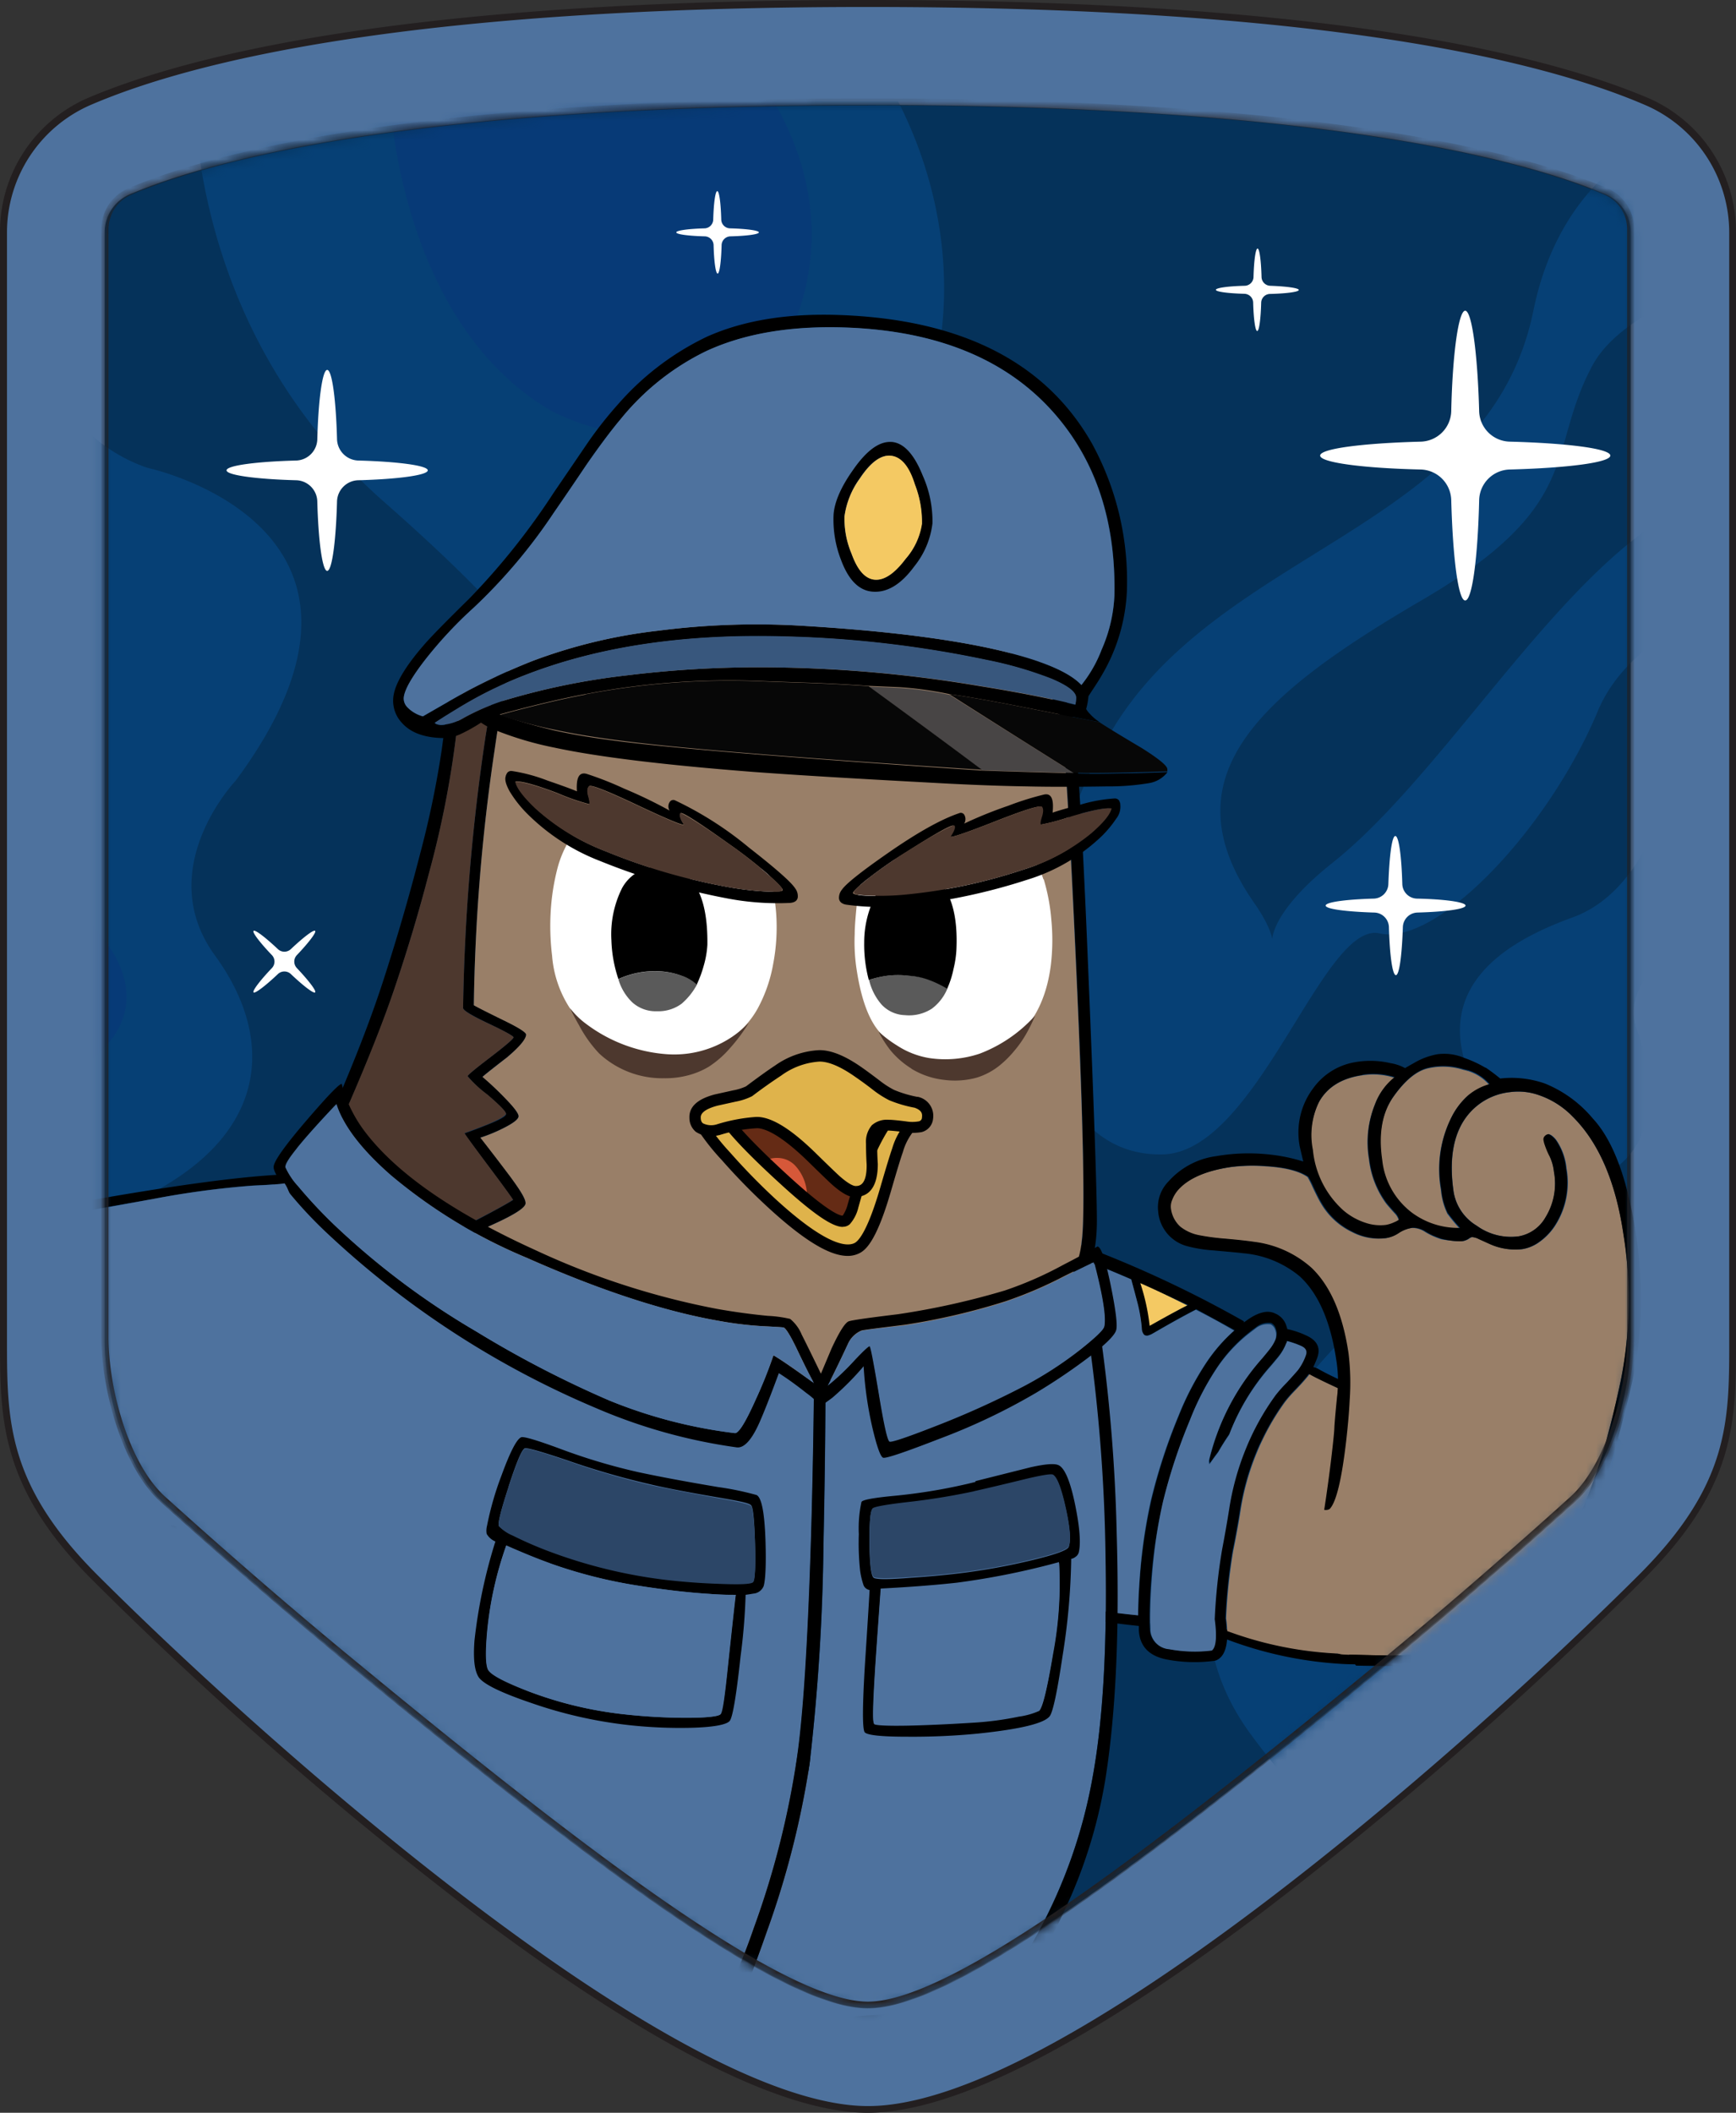 <svg width="180" height="219" viewBox="0 0 180 219" xmlns="http://www.w3.org/2000/svg" xmlns:xlink="http://www.w3.org/1999/xlink">
    <rect x="0" y="0" width="180" height="219" fill="#333333" stroke="none"/>
    <defs>
        <path d="M169.08 24.096v114.749c0 5.49-2.171 13.424-6.021 16.87a581.838 581.838 0 0 1-19.055 16.488c-24.93 20.563-45.179 35.93-54.022 35.93-8.843 0-29.084-15.367-54.015-35.93a589.448 589.448 0 0 1-19.069-16.488c-3.814-3.446-6.043-11.38-6.043-16.87V24.095a4.277 4.277 0 0 1 2.598-3.951c8.149-3.476 28.947-9.27 76.507-9.27s68.366 5.78 76.514 9.27a4.263 4.263 0 0 1 2.606 3.952z" id="a"/>
    </defs>
    <g fill="none" fill-rule="evenodd">
        <path d="M170.614 10.476C159.759 5.86 136.949.361 89.982.361 43.016.361 20.212 5.86 9.35 10.476a14.753 14.753 0 0 0-8.988 13.62v114.742c0 8.46.058 15.259 9.488 24.673 20.632 20.606 60.839 55.128 80.132 55.128 19.293 0 59.5-34.522 80.133-55.128 9.545-9.53 9.487-16.213 9.487-24.673V24.096a14.768 14.768 0 0 0-8.988-13.62z" fill="#4E729E" fill-rule="nonzero"/>
        <path d="M89.982 219c-8.684 0-22.05-6.698-39.802-19.912a397.167 397.167 0 0 1-40.613-35.324C0 154.191 0 147.081 0 138.838V24.096a15.122 15.122 0 0 1 9.205-13.98C20.097 5.512 42.95 0 89.982 0c47.032 0 69.885 5.513 80.806 10.115A15.129 15.129 0 0 1 180 24.067v114.879c0 8.482 0 15.173-9.589 24.76A397.167 397.167 0 0 1 129.8 199.03C112.032 212.302 98.644 219 89.982 219zm0-218.277c-46.909 0-69.66 5.483-80.487 10.115A14.406 14.406 0 0 0 .724 24.096v114.742c0 8.41 0 15.057 9.408 24.45 19.061 19.03 60.282 55.018 79.879 55.018 19.597 0 60.789-35.988 79.88-55.019 9.407-9.392 9.407-15.938 9.407-24.254V24.153a14.407 14.407 0 0 0-8.829-13.315C159.643 6.206 136.891.723 89.982.723z" fill="#231F20" fill-rule="nonzero"/>
        <mask id="b" fill="#fff">
            <use xlink:href="#a"/>
        </mask>
        <use fill="#05325A" fill-rule="nonzero" xlink:href="#a"/>
        <g mask="url(#b)">
            <path d="M72.462 178.633c7.96-14.37 4.277-23.257 4.277-23.257s-8.04-15.476 4.783-27.456c12.824-11.979 16.174-28.582 16.174-28.582s1.665-12.145-4.71-21.488c-6.376-9.342 3.842-39.384 3.842-39.384s4.074-12.65-3.727-27.997h-72.99c.434 8.967 3.452 27.268 19.75 41.588 22.433 19.724 26.775 29.782 18.547 46.5-8.228 16.72 1.303 25.339 1.303 25.339s10.906 16.618-4.545 21.422c-15.45 4.805-29.794 17.247-29.794 17.247s-15.645 11.235-10.58 32.13c1.288 5.31 1.281 9.06.543 11.712h60.282c-3.8-6.893-8.315-18.417-3.155-27.774zM170.976 87.055s-2.36 6.012-7.852 8.013c-5.493 2.001-15.045 6.445-10.602 16.719 4.443 10.274-10.855 24.645-10.855 24.645s-26.776 23.25-11.97 43.35c8.836 12.008 20.545 21.17 28.55 26.61h34.497v-27.397a75.32 75.32 0 0 0-16.536-20.88c-25.908-23.381-9.032-36.849-9.032-36.849s6.673-3.526 2.555-14.5c-2.895-7.71 13.185-13.93 23.013-16.958V68.349a28.686 28.686 0 0 1-4.11 1.547c-13.345 3.923-17.658 17.16-17.658 17.16z" fill="#064075" fill-rule="nonzero"/>
            <path d="M10.855 125.84c17.369-6.503 18.02-17.767 11.449-26.777-6.571-9.01 2.135-18.142 2.135-18.142 19.488-26.314-9.09-32.412-9.09-32.412s-9.407-2.781-9.407-11.321c0-4.335-4.784-8.382-9.408-11.25v109.417c2.337-3.049 6.614-6.604 14.321-9.515zM192.744 59.31s-21.884 1.995-27.066 14.386c-5.181 12.391-16.731 24.4-22.629 23.055-5.898-1.344-12.642 22.702-22.506 22.911-13.938.29-16.818-22.802-5.876-42.86 10.942-20.056 39.628-21.552 44.325-44.6 5.145-25.23 33.752-21.74 33.752-21.74v15.173s-22.796 3.265-27.63 12.253-.688 14.4-17.694 24.327c-17.006 9.928-26.443 18.374-17.368 31.393 4.718 6.763-2.403 4.184 8.09-4.154 10.494-8.338 21.081-26.01 32.125-34.196a34.05 34.05 0 0 1 22.477-6.85v10.903z" fill="#064075" fill-rule="nonzero"/>
            <path d="M8.547 110.544c10.29-7.182 0-15.541 0-15.541S1.107 88.6 4.393 74.23c1.708-7.464-3.003-11.373-7.902-13.46v56.023c2.786-1.192 6.773-2.536 12.056-6.25zM57.127 42.563a22.978 22.978 0 0 0 10.964 2.565c6.672 0 11.752-7.016 11.752-7.016s9.459-11.935.362-27.643H40.403c.5 5.954 3.134 24.14 16.724 32.094zM62.895 173.099c4.038-24.385-13.308-15.671-13.308-15.671-21.892 12.89-22.232 24.03-19.366 36.4 1.447 6.365 1.23 10.274.644 12.579H65.29c-2.07-4.87-5.283-15.888-2.395-33.308zM162.957 166.517s-15.436-10.274-17.006 5.78c-1.172 11.936 13.099 27.152 20.451 34.139h20.147c.362-26.155-23.592-39.92-23.592-39.92z" fill="#073A77" fill-rule="nonzero"/>
            <path d="M15.299 146.157a315.301 315.301 0 0 1 8.684 8.54 37.97 37.97 0 0 1 6.672 9.313c2.258 4.465 1.549 8.441-2.127 11.928a38.36 38.36 0 0 1-11.58 7.55 16.952 16.952 0 0 1-11.028.868 20.266 20.266 0 0 1-10.674-6.98 126.525 126.525 0 0 1-8.156-11.257 70.838 70.838 0 0 1-6.585-13.41c-1.901-5.115-1.901-9.11 0-11.986 1.9-2.875 5.335-5.546 10.305-8.012l6.39-3.129c1.96-.722 3.437-.686 4.443.224a10.329 10.329 0 0 1 2.272 2.695c.517.906 1.742 2.657 3.677 5.253a66.662 66.662 0 0 0 7.707 8.403z" fill="#997F68" fill-rule="nonzero"/>
            <path d="M10.182 185.497a18.048 18.048 0 0 1-4.392-.534 20.931 20.931 0 0 1-10.986-7.226 127.472 127.472 0 0 1-8.184-11.3 71.192 71.192 0 0 1-6.644-13.525c-1.96-5.274-1.932-9.48.08-12.507 2.012-3.027 5.521-5.707 10.537-8.186l6.39-3.128h.043c2.171-.845 3.857-.723 5.066.325a10.95 10.95 0 0 1 2.359 2.803c.5.875 1.722 2.623 3.618 5.188a66.076 66.076 0 0 0 7.635 8.352 312.464 312.464 0 0 1 8.684 8.555 38.576 38.576 0 0 1 6.803 9.457c2.373 4.697 1.62 8.938-2.25 12.608a39.085 39.085 0 0 1-11.76 7.666 17.799 17.799 0 0 1-6.999 1.452zM-8.9 133.245c-4.827 2.392-8.214 5.015-10.08 7.81-1.868 2.797-1.795 6.568.036 11.467a70.412 70.412 0 0 0 6.513 13.308 126.338 126.338 0 0 0 8.134 11.185 19.744 19.744 0 0 0 10.37 6.799c3.546.907 7.293.612 10.652-.838a38.057 38.057 0 0 0 11.413-7.406c3.502-3.316 4.16-7.001 2.012-11.25a37.456 37.456 0 0 0-6.6-9.175c-2.808-2.89-5.71-5.78-8.634-8.526a67.413 67.413 0 0 1-7.758-8.504c-1.968-2.644-3.176-4.378-3.712-5.318a9.715 9.715 0 0 0-2.171-2.543c-.84-.759-2.091-.795-3.828-.123l-6.347 3.114z" fill="#000" fill-rule="nonzero"/>
            <g fill-rule="nonzero">
                <path d="m128.974 137.075.492-.347c1.114-.747 2.036-.937 2.764-.571.564.239.99.72 1.158 1.308.036.099.065.2.087.303a8.694 8.694 0 0 1 1.889.629c1.254.534 1.638 1.373 1.15 2.514-.115.296-.231.556-.347.795.223.046.437.131.63.253.622.354 1.599.838 2.952 1.445 1.353.607 2.287 1.084 2.931 1.445a23.49 23.49 0 0 1 3.322 2.377c.694.602 1.698 1.52 3.01 2.753.973.877 1.86 1.845 2.649 2.89a11.109 11.109 0 0 1 1.715 4.48c.241 1.623.307 3.268.195 4.905a12.596 12.596 0 0 1-.477 3.251 8.669 8.669 0 0 1-2.316 3.613 11.074 11.074 0 0 1-3.69 2.348c-1.37.514-2.805.838-4.263.961-1.464.12-2.936.12-4.4 0a40.132 40.132 0 0 1-11.195-2.485c-.095 1.184-.478 1.9-1.144 2.167a.826.826 0 0 1-.18.043c-1.64.22-3.304.174-4.929-.137-1.838-.354-2.808-1.373-2.895-3.034v-.441a108.572 108.572 0 0 1-2.981-.354 42.233 42.233 0 0 1-8.033-1.857 26.182 26.182 0 0 1-7.36-3.96 18.069 18.069 0 0 1-5.275-6.408 23.466 23.466 0 0 1-2.099-8.338 76.283 76.283 0 0 1-.145-8.576 19.918 19.918 0 0 1 2.555-8.67c1.63-3.092 4.766-4.4 9.408-3.923a.138.138 0 0 1 .108 0 118.358 118.358 0 0 1 24.714 10.505m4.508 1.922c-.013.064-.03.126-.05.188a5.337 5.337 0 0 1-.724 1.322c-.094.13-.391.484-.869 1.055a22.947 22.947 0 0 0-4.342 7.145c-.39.564-.774 1.17-1.15 1.828-.37.484-.659.889-.876 1.207a.563.563 0 0 1-.05-.42 24.552 24.552 0 0 1 5.514-10.548c.456-.542.723-.874.818-1.004.232-.298.422-.626.564-.975.042-.151.064-.306.065-.463a.21.21 0 0 1 0-.094 1.66 1.66 0 0 0-.094-.397.94.94 0 0 0-.485-.593 2.029 2.029 0 0 0-1.62.477 8.664 8.664 0 0 0-.725.55 15.745 15.745 0 0 0-3.292 3.612 28.161 28.161 0 0 0-2.75 5.34 56.927 56.927 0 0 0-2.786 8.453 52.08 52.08 0 0 0-1.223 7.579c-.16 1.965-.232 3.569-.21 4.833a.916.916 0 0 1 0 .145c0 .31 0 .6.036.86a2.104 2.104 0 0 0 1.947 1.943c1.455.274 2.944.32 4.414.137.442-.346.543-1.445.304-3.222a.375.375 0 0 1 0-.123c.108-2.402.364-4.796.767-7.167a79.91 79.91 0 0 0 .724-4.126 27.58 27.58 0 0 1 1.7-6.192 25.998 25.998 0 0 1 3.127-5.65c.355-.45.736-.88 1.143-1.286.492-.534.883-.968 1.165-1.3.355-.47.633-.99.825-1.546.16-.441 0-.723-.506-.968a9.375 9.375 0 0 0-1.448-.499m2.28 3.454a2.5 2.5 0 0 1-.253.332c-.29.356-.695.804-1.216 1.344-.368.374-.714.77-1.035 1.185a25.139 25.139 0 0 0-2.982 5.404 26.331 26.331 0 0 0-1.635 5.925 92.393 92.393 0 0 1-.76 4.169 56.131 56.131 0 0 0-.724 6.936c.06.382.093.769.102 1.156a37.88 37.88 0 0 0 12.845 2.55c2.505.1 5.003-.338 7.323-1.286a9.632 9.632 0 0 0 3.033-2.167c.87-.895 1.491-2 1.802-3.208.207-1.044.296-2.108.267-3.172 0-1.156-.036-2.06-.08-2.71-.064-.9-.219-1.79-.462-2.658a12.415 12.415 0 0 0-2.49-4.336 40.696 40.696 0 0 0-3.618-3.612c-.847-.759-1.498-1.315-1.954-1.655a23.234 23.234 0 0 0-3.937-2.167c-2.176-.997-3.539-1.652-4.089-1.965l-.101-.05m-16.196-4.242a1.68 1.68 0 0 1-.441.202.529.529 0 0 1-.449-.05 1.003 1.003 0 0 1-.253-.687 15.735 15.735 0 0 0-.413-2.565c-.144-.563-.369-1.394-.665-2.5a114.177 114.177 0 0 0-13.352-4.87c-4.024-.404-6.757.7-8.2 3.31a18.842 18.842 0 0 0-2.388 8.12 77.358 77.358 0 0 0 .145 8.44c.174 2.747.846 5.44 1.983 7.947a17.007 17.007 0 0 0 4.928 5.983 25.023 25.023 0 0 0 7.027 3.764 41.305 41.305 0 0 0 7.794 1.806c.782.101 1.715.21 2.793.318 0-1.185.073-2.63.203-4.335a55.124 55.124 0 0 1 1.18-7.673 58.341 58.341 0 0 1 2.83-8.67 29.96 29.96 0 0 1 2.894-5.549 17.211 17.211 0 0 1 2.895-3.323c-1.31-.723-2.642-1.445-3.973-2.168-1.448.723-2.895 1.553-4.422 2.45m-1.332-5.203c.477 1.436.802 2.918.97 4.422a83.44 83.44 0 0 1 2.895-1.582c.383-.21.724-.383 1.027-.535-1.693-.751-3.314-1.524-4.957-2.254l.065-.05z" fill="#000"/>
                <path d="M119.204 137.429a21.645 21.645 0 0 0-.97-4.422c1.643.722 3.264 1.503 4.863 2.305-.296.151-.644.325-1.027.534-.647.342-1.602.87-2.866 1.583z" fill="#F4C963"/>
                <path d="M119.124 138.411a1.68 1.68 0 0 0 .442-.202c1.541-.896 3.01-1.712 4.422-2.45a73.548 73.548 0 0 1 3.972 2.168 17.211 17.211 0 0 0-2.894 3.324 29.96 29.96 0 0 0-2.895 5.549 58.341 58.341 0 0 0-2.83 8.67 55.124 55.124 0 0 0-1.136 7.637c-.13 1.712-.202 3.157-.202 4.335a99.29 99.29 0 0 1-2.794-.318 41.305 41.305 0 0 1-7.794-1.806 25.023 25.023 0 0 1-7.027-3.765 17.007 17.007 0 0 1-4.928-5.982 22.737 22.737 0 0 1-1.983-7.948 77.358 77.358 0 0 1-.144-8.439c.175-2.857.999-5.636 2.41-8.128 1.447-2.61 4.18-3.714 8.199-3.309a114.177 114.177 0 0 1 13.352 4.87c.296 1.105.52 1.936.665 2.5.216.844.361 1.704.435 2.572-.005.252.085.497.253.686.134.083.299.102.448.05m14.308.774c.02-.062.038-.124.05-.188.495.126.98.293 1.448.498.492.21.665.528.506.969a5.596 5.596 0 0 1-.825 1.546c-.282.332-.673.766-1.165 1.3-.407.406-.789.835-1.143 1.286a25.998 25.998 0 0 0-3.127 5.65 27.58 27.58 0 0 0-1.7 6.192 131.691 131.691 0 0 1-.724 4.126 58.303 58.303 0 0 0-.767 7.167.375.375 0 0 0 0 .123c.239 1.799.137 2.89-.304 3.222-1.47.184-2.959.137-4.414-.137a2.104 2.104 0 0 1-1.947-1.943c0-.26 0-.55-.036-.86a.916.916 0 0 0 0-.145c0-1.264.05-2.89.21-4.833a52.08 52.08 0 0 1 1.107-7.464 56.927 56.927 0 0 1 2.786-8.453 28.161 28.161 0 0 1 2.75-5.34 15.745 15.745 0 0 1 3.293-3.612c.253-.195.499-.383.723-.55a2.029 2.029 0 0 1 1.621-.476.94.94 0 0 1 .485.592c.048.128.08.262.094.398a.21.21 0 0 0 0 .094c0 .156-.022.312-.065.462-.142.35-.332.678-.564.975-.094.13-.362.463-.818 1.005a24.552 24.552 0 0 0-5.515 10.548.563.563 0 0 0 .051.42c.217-.318.507-.723.876-1.207.376-.658.76-1.265 1.15-1.828a22.947 22.947 0 0 1 4.342-7.146c.478-.57.775-.925.869-1.055.303-.404.546-.85.724-1.322l.029-.014z" fill="#4E729E"/>
                <path d="M135.508 142.782a2.5 2.5 0 0 0 .254-.332l.101.05c.55.314 1.913.969 4.089 1.966 1.38.594 2.698 1.32 3.937 2.167.455.34 1.107.896 1.953 1.655a40.696 40.696 0 0 1 3.619 3.612 12.415 12.415 0 0 1 2.49 4.336c.243.868.398 1.759.462 2.658.044.65.073 1.554.08 2.71a14.305 14.305 0 0 1-.268 3.172 7.157 7.157 0 0 1-1.802 3.208 9.632 9.632 0 0 1-3.032 2.167 17.524 17.524 0 0 1-7.323 1.286 37.844 37.844 0 0 1-12.824-2.37c-.01-.435-.047-.87-.109-1.3.098-2.325.34-4.641.724-6.936.333-1.648.586-3.037.76-4.17.312-2.03.86-4.02 1.636-5.924a25.139 25.139 0 0 1 2.981-5.404c.322-.415.667-.81 1.035-1.185.535-.554.948-1.01 1.237-1.366z" fill="#997F68"/>
            </g>
            <g fill-rule="nonzero">
                <path d="M59.588 61.818a46.005 46.005 0 0 1 12.678-2.377 70.432 70.432 0 0 1 15.654.628 43.855 43.855 0 0 1 14.35 4.473c4.405 2.408 7.319 5.472 8.742 9.19.545 1.416 1.146 10.178 1.802 26.285.603 14.45.91 23.282.919 26.494 0 3.245-.724 5.817-2.214 7.739-1.491 1.921-4.712 4.132-9.676 6.625-4.964 2.493-13.026 3.764-24.214 3.8a53.628 53.628 0 0 1-18.816-3.453 78.92 78.92 0 0 1-18.178-9.855 27.908 27.908 0 0 1-6.332-5.94c-1.308-1.748-1.966-3.214-1.976-4.4 0-.577.786-2.675 2.36-6.292 2.078-4.769 3.745-9.078 5-12.926a219.976 219.976 0 0 0 3.886-13.352c.95-3.568 1.7-7.186 2.243-10.838.623-4.7 1.001-7.31 1.136-7.825a5.73 5.73 0 0 1 2.526-3.525c1.838-1.166 5.198-2.64 10.08-4.422m-6.802 7.261c-.516 2.52-1.015 5.455-1.498 8.807a196.646 196.646 0 0 0-2.127 26.27c.29.174 1.423.748 3.4 1.72 1.354.672 2.027 1.113 2.02 1.33 0 .47-.68 1.257-1.976 2.355-1.447 1.108-2.296 1.783-2.547 2.023a32.45 32.45 0 0 1 2.366 2.233c.941.968 1.397 1.597 1.375 1.871-.021.275-.499.658-1.404 1.127-.82.427-1.674.784-2.554 1.07 1.447 1.835 2.477 3.179 3.09 4.031 1.1 1.493 1.63 2.428 1.592 2.804-.05.433-1.136 1.141-3.264 2.11-2.127.967-3.184 1.553-3.191 1.733l1.824 3.663c1.22 2.486 1.867 3.83 1.939 4.032v.087c2.948 2.018 7.034 3.73 12.259 5.137a61.927 61.927 0 0 0 19.141 1.763c7.165-.347 12.874-1.525 17.13-3.533 4.255-2.009 7.203-3.695 8.843-5.058a9.135 9.135 0 0 0 2.996-5.946c.367-2.577.18-11.97-.557-28.178-.724-16.059-1.272-24.748-1.643-26.068-.873-3.117-3.327-5.87-7.36-8.259a42.134 42.134 0 0 0-14.242-4.963 61.371 61.371 0 0 0-17.549-.578 49.712 49.712 0 0 0-17.151 4.891c-.152.101-.456 1.265-.912 3.504m-2.424 7.312c.386-2.408.82-4.802 1.303-7.182.332-1.618.484-2.427.463-2.434a3.557 3.557 0 0 0-2.171.794 4.033 4.033 0 0 0-1.44 1.785 23.087 23.087 0 0 0-1.043 5.65 100.696 100.696 0 0 1-2.988 15.628 178.284 178.284 0 0 1-3.481 11.64c-1.12 3.371-2.755 7.516-4.907 12.434-1.65 3.8-2.458 5.92-2.424 6.358.101 1.363 1.066 3.068 2.895 5.115 2.894 3.18 7.328 6.267 13.3 9.263-.23-.51-.78-1.876-1.65-4.097-.875-2.268-1.316-3.453-1.316-3.569.86-.433 1.758-.903 2.714-1.394 1.91-1.005 3.104-1.677 3.618-2.002-.241-.385-1.17-1.657-2.786-3.815-1.5-2.003-2.248-3.034-2.244-3.092a35.071 35.071 0 0 0 2.128-.795c1.447-.556 2.171-.953 2.171-1.199 0-.246-.622-.889-1.954-2.023a12.2 12.2 0 0 1-2.033-1.907c0-.116.793-.778 2.38-1.987 1.588-1.21 2.381-1.89 2.381-2.045 0-.13-.868-.607-2.612-1.445-1.744-.838-2.613-1.351-2.62-1.604.145-9.393.919-18.765 2.316-28.055v-.022z" fill="#000"/>
                <path d="M51.635 69.238c-.483 2.36-.917 4.754-1.303 7.182a210.576 210.576 0 0 0-2.316 28.062c0 .253.883.788 2.62 1.604 1.737.817 2.612 1.308 2.612 1.445s-.803.838-2.38 2.045c-1.578 1.206-2.381 1.864-2.381 1.98a12.2 12.2 0 0 0 2.026 1.878c1.331 1.134 1.983 1.814 1.954 2.023-.03.21-.775.643-2.171 1.2-.724.281-1.448.549-2.128.794 0 .058.748 1.089 2.244 3.093 1.62 2.157 2.55 3.43 2.786 3.814-.478.326-1.672.997-3.619 2.002-.955.491-1.852.96-2.714 1.394 0 .116.442 1.3 1.318 3.57.875 2.268 1.447 3.612 1.65 4.096-5.992-2.991-10.426-6.079-13.302-9.263-1.833-2.042-2.798-3.747-2.894-5.115-.034-.443.774-2.562 2.424-6.358 2.147-4.937 3.782-9.082 4.907-12.434a167.65 167.65 0 0 0 3.48-11.64 100.696 100.696 0 0 0 2.99-15.628c.115-1.91.467-3.798 1.049-5.621.308-.701.81-1.3 1.447-1.727a3.557 3.557 0 0 1 2.17-.795s-.137.78-.47 2.4z" fill="#4D382E"/>
                <path d="M51.258 77.915c.483-3.347.982-6.283 1.498-8.807.456-2.24.724-3.403.912-3.504a49.712 49.712 0 0 1 17.151-4.913 61.371 61.371 0 0 1 17.528.563 42.134 42.134 0 0 1 14.241 4.964c4.034 2.408 6.487 5.161 7.36 8.258.367 1.315.914 10.005 1.643 26.068.738 16.185.924 25.577.557 28.178a9.135 9.135 0 0 1-2.996 5.947c-1.635 1.387-4.583 3.073-8.843 5.057-4.26 1.985-9.97 3.162-17.13 3.533a61.927 61.927 0 0 1-19.14-1.763c-5.23-1.41-9.317-3.123-12.26-5.137v-.086c-.072-.203-.719-1.547-1.94-4.032l-1.801-3.634c0-.178 1.064-.756 3.191-1.734 2.128-.968 3.213-1.676 3.264-2.11.05-.433-.492-1.308-1.592-2.803a314.643 314.643 0 0 0-3.09-4.032c.88-.285 1.734-.643 2.554-1.07.905-.469 1.375-.845 1.404-1.126.03-.282-.434-.903-1.375-1.872a32.45 32.45 0 0 0-2.366-2.232c.27-.246 1.12-.92 2.547-2.023 1.296-1.098 1.954-1.886 1.976-2.356 0-.216-.666-.657-2.02-1.329-1.972-.963-3.106-1.537-3.4-1.72.12-8.799.83-17.58 2.127-26.285z" fill="#997F68"/>
            </g>
            <g fill-rule="nonzero">
                <path d="M111.338 80.12c-3.527-.088-6.706-.181-9.538-.283-3.185-2.408-7.104-5.298-11.76-8.67l3.191.138a36.5 36.5 0 0 1 5.225.722c2.62 1.647 6.914 4.345 12.882 8.092z" fill="#484545"/>
                <path d="M121.05 79.96h-.044c-1.918.065-3.466.109-4.632.123-2.146.058-3.835.058-5.065 0a2396.498 2396.498 0 0 1-12.882-8.128c1.568.217 3.71.585 6.427 1.105l9.14 1.8c.723.48 2.17 1.365 4.342 2.65 1.814 1.138 2.713 1.877 2.699 2.219a.49.49 0 0 1 0 .195m-60.347-7.948a79.244 79.244 0 0 1 17.925-1.365c1.158.048 2.8.106 4.928.173 2.063.073 4.227.18 6.513.34 4.66 3.396 8.58 6.286 11.76 8.67-18.164-1.175-30.295-2.139-36.393-2.89-3.156-.376-5.81-.8-7.96-1.272-1.641-.327-3.55-.828-5.725-1.502 3.48-.954 6.462-1.662 8.966-2.132l-.014-.022z" fill="#070707"/>
                <path d="M60.832 46.053a40.369 40.369 0 0 1 3.308-4.212 28.515 28.515 0 0 1 9.154-6.937c3.763-1.685 8.322-2.437 13.678-2.254 12.698.439 21.447 4.877 26.247 13.316a29.685 29.685 0 0 1 3.619 15.411 18.762 18.762 0 0 1-2.106 7.731 23.553 23.553 0 0 1-1.296 2.168c-.383.585-.579.888-.579.903a7.128 7.128 0 0 1-.238 1.315c.11.187.243.36.398.513.298.33.642.617 1.02.852l-9.14-1.799c-2.711-.52-4.853-.888-6.426-1.105a36.5 36.5 0 0 0-5.225-.723l-3.192-.137a181.913 181.913 0 0 0-6.513-.34c-2.091-.072-3.77-.122-4.928-.173a79.244 79.244 0 0 0-17.925 1.366c-2.504.47-5.486 1.177-8.967 2.13 2.186.709 4.101 1.253 5.746 1.634 2.142.481 4.796.905 7.96 1.271 6.104.723 18.235 1.686 36.394 2.89 2.832.102 6.012.196 9.538.282 1.211.058 2.9.058 5.066 0 1.165 0 2.714-.058 4.632-.123a3.026 3.026 0 0 1-1.962 1.15 25.318 25.318 0 0 1-4.342.332c-3.133.05-5.898.057-8.286 0-2.894-.044-6.33-.179-10.305-.405-7.869-.42-13.9-.785-18.092-1.098-9.277-.723-16.123-1.558-20.538-2.507a34.779 34.779 0 0 1-6.136-1.807 7.082 7.082 0 0 1-1.52-.794c-.709.466-1.451.88-2.222 1.235a4.53 4.53 0 0 1-1.917.361c-1.853-.067-3.214-.597-4.082-1.59a3.342 3.342 0 0 1-.89-2.42c.048-1.363 1.117-3.246 3.206-5.65.723-.838 2.275-2.422 4.653-4.754a72.393 72.393 0 0 0 8.8-11.032c.8-1.17 1.937-2.838 3.408-5m3.409-2.486c-1.013 1.224-2.166 2.77-3.46 4.639a417.374 417.374 0 0 1-3.379 4.97 56.031 56.031 0 0 1-8.264 9.798 43.538 43.538 0 0 0-4.878 5.195c-1.568 1.994-2.369 3.405-2.402 4.234.003.32.12.627.333.867a3.504 3.504 0 0 0 1.657.99c2.61-1.503 4.21-2.414 4.798-2.732a66.18 66.18 0 0 1 6.65-3.049 54.42 54.42 0 0 1 12.954-3.106 79.18 79.18 0 0 1 15.147-.499c8.597.52 15.436 1.39 20.516 2.608 4.226 1.017 6.966 2.19 8.22 3.52a13.563 13.563 0 0 0 2.1-3.671 15.6 15.6 0 0 0 1.324-5.629c.159-7.706-1.937-14.014-6.289-18.922-4.916-5.559-12.122-8.5-21.616-8.822-5.717-.193-10.542.631-14.474 2.471a26.045 26.045 0 0 0-8.923 7.153m.876 26.408c4.53-.554 9.091-.829 13.656-.824 7.588.02 15.162.666 22.644 1.929 4.045.65 7.403 1.308 10.051 1.965.057-.237.086-.479.087-.722 0-.6-.86-1.257-2.554-1.966a40.032 40.032 0 0 0-6.745-1.95 114.517 114.517 0 0 0-21.052-2.435c-10.184-.275-19.035 1.03-26.551 3.916-2.3.873-4.52 1.941-6.636 3.193a73.633 73.633 0 0 0-2.975 1.85l.138.108c.185.08.385.119.586.116a5.071 5.071 0 0 0 2.265-.723 23.9 23.9 0 0 1 4.06-1.784A72.354 72.354 0 0 1 65.13 69.99z" fill="#000"/>
                <path d="M78.808 69.166c-4.571-.006-9.139.27-13.677.824a72.354 72.354 0 0 0-13.026 2.673 23.901 23.901 0 0 0-4.038 1.756 5.071 5.071 0 0 1-2.265.722 1.45 1.45 0 0 1-.586-.116l-.138-.108a73.633 73.633 0 0 1 2.974-1.85 42.995 42.995 0 0 1 6.636-3.193c7.522-2.89 16.372-4.195 26.552-3.916 7.078.16 14.125.974 21.052 2.435a40.032 40.032 0 0 1 6.744 1.95c1.694.723 2.54 1.366 2.555 1.966-.001.243-.03.486-.087.722-2.649-.657-6.006-1.315-10.052-1.965a138.352 138.352 0 0 0-22.644-1.9z" fill="#38577D"/>
                <path d="M60.789 48.206c1.298-1.874 2.45-3.42 3.46-4.639a26.045 26.045 0 0 1 8.922-7.152c3.947-1.84 8.771-2.664 14.474-2.471 9.494.332 16.7 3.28 21.616 8.843 4.342 4.928 6.438 11.235 6.288 18.923a15.6 15.6 0 0 1-1.324 5.628 13.563 13.563 0 0 1-2.099 3.67c-1.25-1.33-3.99-2.502-8.22-3.518-5.08-1.219-11.92-2.088-20.517-2.609a79.18 79.18 0 0 0-15.146.499 54.42 54.42 0 0 0-12.954 3.107 66.18 66.18 0 0 0-6.643 3.041c-.589.309-2.188 1.217-4.798 2.724a3.504 3.504 0 0 1-1.657-.99 1.328 1.328 0 0 1-.333-.867c.029-.828.83-2.24 2.402-4.233a43.538 43.538 0 0 1 4.878-5.195 56.031 56.031 0 0 0 8.264-9.79 462.451 462.451 0 0 0 3.387-4.971z" fill="#4E729E"/>
            </g>
            <g fill-rule="nonzero">
                <path d="M92.435 45.807c1.267.094 2.345 1.265 3.242 3.497a11.587 11.587 0 0 1 1.006 4.942 8.728 8.728 0 0 1-1.881 4.458c-1.375 1.878-2.823 2.753-4.342 2.623-1.4-.116-2.483-1.207-3.25-3.273a11.479 11.479 0 0 1-.781-4.682c.08-1.272.723-2.832 2.026-4.668 1.404-2.023 2.736-2.986 3.995-2.89m3.133 8.504a10.692 10.692 0 0 0-.723-4.075c-.642-1.864-1.455-2.86-2.44-2.99-1.056-.145-2.15.637-3.285 2.347a8.662 8.662 0 0 0-1.57 3.916 9.25 9.25 0 0 0 .724 3.859c.65 1.7 1.45 2.6 2.395 2.702.946.1 2.017-.622 3.213-2.168a7.133 7.133 0 0 0 1.672-3.598l.014.007z" fill="#000"/>
                <path d="M94.874 50.236c.504 1.299.75 2.683.724 4.075a7.133 7.133 0 0 1-1.686 3.613c-1.144 1.527-2.215 2.249-3.214 2.167-.998-.082-1.801-.987-2.41-2.716a9.25 9.25 0 0 1-.723-3.859c.2-1.42.75-2.767 1.6-3.923 1.138-1.715 2.233-2.497 3.285-2.348 1.052.15 1.86 1.146 2.424 2.991z" fill="#F4C963"/>
            </g>
            <path d="M74.539 115.06a14.49 14.49 0 0 1 2.554-.795c2.49-.538 5.03-.817 7.577-.83 1.331-.02 2.66.102 3.966.36 1.433.238 2.817.709 4.096 1.395-.339.719-.608 1.469-.803 2.24-.724 2.283-1.144 3.663-1.303 4.14-1.28 3.865-2.526 4.876-3.372 5.057-.847.18-3.04-.81-6.839-4.899a289.667 289.667 0 0 1-5.876-6.668z" fill="#652B15" fill-rule="nonzero"/>
            <path d="M78.693 121.071c.13-.425.468-.755.897-.874.37-.136.765-.192 1.158-.166a2.542 2.542 0 0 1 1.751.845 4.649 4.649 0 0 1 1.18 3.034c-.16-.057-.984-.52-2.497-1.38a84.313 84.313 0 0 1-2.49-1.459z" fill="#D65839" fill-rule="nonzero"/>
            <path d="M73.091 117.148a.724.724 0 0 1-.499-.239.722.722 0 0 1-.18-.657 1.79 1.79 0 0 1 .086-.239c.08-.147.185-.28.311-.39l.239-.166c.081-.058.168-.106.26-.144l.21-.08.203-.123a1.39 1.39 0 0 1 .34-.13 1.45 1.45 0 0 1 .37-.08.543.543 0 0 1 .354.073.462.462 0 0 1 .224.44v.189c.878 1.382 2.948 3.571 6.21 6.567 3.738 3.435 5.926 4.865 6.563 4.292a3.66 3.66 0 0 0 .724-1.445c.296-1.033.535-1.871.723-2.514a22.017 22.017 0 0 1 2.36-5.578.815.815 0 0 1-.073-.304.722.722 0 0 1 .123-.462.803.803 0 0 1 .377-.296c.15-.051.312-.051.463 0a.725.725 0 0 0 .231 0 .406.406 0 0 0 .16-.08.645.645 0 0 1 .303-.043c.222.004.442.028.659.072.185.027.36.097.514.202a.658.658 0 0 1 .333.427.52.52 0 0 1-.16.513.724.724 0 0 1-.354.115 9.17 9.17 0 0 0-1.05 2.168c-.217.621-.622 1.929-1.2 3.923-1.033 3.598-2.013 5.662-2.939 6.192-1.606.925-4.615-.65-9.024-4.725a64.438 64.438 0 0 1-4.632-4.762 30.558 30.558 0 0 1-2.229-2.716z" fill="#DFB34B" fill-rule="nonzero"/>
            <path d="M87.89 130.182c-1.91 0-4.63-1.676-8.38-5.144a64.279 64.279 0 0 1-4.682-4.805 23.126 23.126 0 0 1-2.583-3.295.592.592 0 0 1 .231-.795.58.58 0 0 1 .79.232 23.523 23.523 0 0 0 2.438 3.092 66.293 66.293 0 0 0 4.595 4.718c5.486 5.058 7.577 5.058 8.337 4.646.441-.253 1.368-1.344 2.67-5.853.58-1.986.985-3.323 1.209-3.952a7.114 7.114 0 0 1 1.606-2.84.587.587 0 0 1 .825.059.577.577 0 0 1-.057.816 6.052 6.052 0 0 0-1.274 2.363c-.217.6-.615 1.914-1.187 3.88-1.447 5.057-2.533 6.148-3.206 6.538a2.645 2.645 0 0 1-1.331.34zm-.499-3.006c-.998 0-2.808-1.09-6.607-4.58-3.618-3.31-5.731-5.614-6.513-7.023a.592.592 0 0 1 .673-.85.572.572 0 0 1 .347.279c.724 1.286 2.837 3.555 6.296 6.734 4.43 4.075 5.565 4.284 5.79 4.27.241-.36.418-.758.52-1.178.29-1.019.536-1.857.725-2.5a21.182 21.182 0 0 1 2.894-6.437.581.581 0 0 1 .941.679 20.027 20.027 0 0 0-2.735 6.09 160.39 160.39 0 0 0-.724 2.508 3.957 3.957 0 0 1-.883 1.726 1.05 1.05 0 0 1-.724.268v.014z" fill="#000" fill-rule="nonzero"/>
            <path d="M78.555 116.36c-1.406.057-2.798.3-4.14.723-1.514.265-2.296-.152-2.344-1.25-.043-.838.724-1.445 2.171-1.843l1.867-.411a6.064 6.064 0 0 0 1.52-.492c1.194-.896 2.17-1.604 3.025-2.167a7.969 7.969 0 0 1 4.277-1.496c1.1 0 2.46.569 4.081 1.705.442.304 1.057.723 1.846 1.359.488.38 1.012.714 1.563.997.815.332 1.665.574 2.533.722.89.31 1.28.853 1.187 1.633a.99.99 0 0 1-.768.91 4.885 4.885 0 0 1-1.548 0c-.941-.115-1.513-.166-1.73-.166a1.797 1.797 0 0 0-1.324.398 2.165 2.165 0 0 0-.427 1.51c0 .438.022 1.16.065 2.167 0 1.84-.574 2.775-1.722 2.804a3.49 3.49 0 0 1-1.947-1.077c-.268-.224-1.114-1.04-2.533-2.435-2.407-2.336-4.291-3.533-5.652-3.59z" fill="#DFB34B" fill-rule="nonzero"/>
            <path d="M88.708 124.113c-.615 0-1.353-.39-2.315-1.221-.275-.231-1.115-1.04-2.562-2.457-2.895-2.825-4.473-3.453-5.297-3.49a15.82 15.82 0 0 0-3.966.723h-.05a2.899 2.899 0 0 1-2.367-.347 1.87 1.87 0 0 1-.666-1.445c-.05-1.149.84-1.965 2.641-2.435l1.89-.419c.459-.08.906-.218 1.33-.412 1.188-.888 2.172-1.604 3.026-2.167a8.65 8.65 0 0 1 4.595-1.59c1.23 0 2.678.586 4.422 1.814.434.303 1.063.766 1.86 1.373.452.354.936.666 1.447.932.773.323 1.579.565 2.402.722h.073a2.009 2.009 0 0 1 1.577 2.254 1.576 1.576 0 0 1-1.194 1.402 5.153 5.153 0 0 1-1.765 0c-1.195-.144-1.55-.159-1.665-.159a1.348 1.348 0 0 0-.912.224c-.065.058-.239.29-.26 1.113 0 .419 0 1.134.065 2.124 0 1.264-.253 3.367-2.287 3.417l-.022.044zm-10.29-8.338h.159c1.527.058 3.517 1.308 6.072 3.822 1.75 1.712 2.33 2.254 2.503 2.399 1.02.881 1.448.946 1.564.94.318 0 1.172 0 1.143-2.212a36.832 36.832 0 0 1-.065-2.167c-.06-.696.159-1.387.608-1.922a2.347 2.347 0 0 1 1.73-.564c.151 0 .499 0 1.801.166.439.075.886.075 1.325 0a.412.412 0 0 0 .34-.419c.043-.36 0-.722-.767-.997-.9-.165-1.781-.424-2.627-.773a10.286 10.286 0 0 1-1.657-1.055 37.391 37.391 0 0 0-1.831-1.344c-1.513-1.069-2.765-1.61-3.735-1.61a7.526 7.526 0 0 0-3.973 1.444 53.84 53.84 0 0 0-2.981 2.11l-.065.043c-.533.264-1.101.45-1.686.557l-1.867.412c-.804.21-1.78.592-1.752 1.242 0 .427.181.55.232.593.436.214.938.255 1.404.115a17.683 17.683 0 0 1 4.125-.78z" fill="#000" fill-rule="nonzero"/>
            <path d="M108.219 91.137c.409 1.36.673 2.76.788 4.177a21.864 21.864 0 0 1-.043 4.674c-.434 3.497-1.775 6.146-4.024 7.948a9.162 9.162 0 0 1-4.139 1.813 11.111 11.111 0 0 1-4.422 0c-2.528-.51-4.378-1.59-5.55-3.237-.963-1.358-1.643-3.46-2.048-6.285a18.842 18.842 0 0 1-.16-3.403c0-.817.102-1.944.247-3.375.126-1.039.389-2.056.781-3.027.869-.607 3.339-1.505 7.41-2.695 4.386-1.296 7.04-1.741 7.961-1.336a8.075 8.075 0 0 1 1.773 2.008 10.614 10.614 0 0 1 1.397 2.753m-28.462-.614c.232.668.394 1.358.484 2.059.125.698.214 1.402.268 2.11.121 1.742.017 3.493-.311 5.209a15.157 15.157 0 0 1-1.628 4.66 9.185 9.185 0 0 1-4.255 3.894 11.385 11.385 0 0 1-5.233 1.055 14.073 14.073 0 0 1-5.37-1.2 11.372 11.372 0 0 1-4.616-3.85 11.627 11.627 0 0 1-1.824-5.412 25.58 25.58 0 0 1-.138-4.667 23.31 23.31 0 0 1 .724-4.501 11.069 11.069 0 0 1 1.896-3.822 8.232 8.232 0 0 1 2.837-2.442c.859-.203 3.102.411 6.73 1.842a72.671 72.671 0 0 1 10.465 5.05l-.03.015z" fill="#FFF" fill-rule="nonzero"/>
            <g fill-rule="nonzero">
                <path d="M70.696 101.151a4.416 4.416 0 0 1 1.578.89 6.945 6.945 0 0 1-1.6 2c-.738.541-1.639.816-2.554.78a3.622 3.622 0 0 1-2.555-.917 5.388 5.388 0 0 1-1.447-2.406 9.138 9.138 0 0 1 4.248-.809 7.877 7.877 0 0 1 2.33.462z" fill="#5A5A5A"/>
                <path d="M72.968 100.097a12.4 12.4 0 0 1-.723 1.958 4.416 4.416 0 0 0-1.549-.904 7.877 7.877 0 0 0-2.33-.476 9.138 9.138 0 0 0-4.248.809 13.83 13.83 0 0 1-.724-4.003 10.736 10.736 0 0 1 1.107-5.426 4.293 4.293 0 0 1 3.959-2.233 4.025 4.025 0 0 1 3.618 1.944c.883 1.378 1.305 3.44 1.267 6.185a9.797 9.797 0 0 1-.377 2.146z" fill="#000"/>
            </g>
            <g fill-rule="nonzero">
                <path d="M96.25 101.505c.691.251 1.358.568 1.99.947a4.936 4.936 0 0 1-1.63 2.11 4.348 4.348 0 0 1-2.785.664 3.454 3.454 0 0 1-2.425-1.105 5.964 5.964 0 0 1-1.288-2.543c.613-.204 1.243-.351 1.882-.441a8.814 8.814 0 0 1 2.272 0 7.559 7.559 0 0 1 1.983.368z" fill="#5A5A5A"/>
                <path d="M98.869 100.429a9.743 9.743 0 0 1-.659 2.059 11.413 11.413 0 0 0-1.99-.946 7.559 7.559 0 0 0-1.983-.398 8.814 8.814 0 0 0-2.272 0c-.64.09-1.27.238-1.882.44a14.27 14.27 0 0 1-.477-3.893 10.572 10.572 0 0 1 1.512-5.463 3.852 3.852 0 0 1 3.792-1.98 4.03 4.03 0 0 1 3.307 2.313c.753 1.445 1.07 3.424.948 5.939-.04.65-.14 1.296-.296 1.929z" fill="#000"/>
            </g>
            <path d="M94.498 110.76a8.854 8.854 0 0 1-2.171-1.892 11.24 11.24 0 0 1-1.23-1.944 12.38 12.38 0 0 0 1.91 1.445 8.692 8.692 0 0 0 3.358 1.308c1.746.259 3.529.103 5.203-.455a14.75 14.75 0 0 0 5.753-3.945 15.394 15.394 0 0 1-1.013 2.052 11.25 11.25 0 0 1-1.122 1.575 10.781 10.781 0 0 1-1.49 1.496 7.081 7.081 0 0 1-2.46 1.314 8.574 8.574 0 0 1-3.366.217 8.266 8.266 0 0 1-3.365-1.149m-35.402-6.285a8.28 8.28 0 0 0 1.6 1.582 15.827 15.827 0 0 0 8.401 3.193c3.186.239 6.312-.95 8.532-3.244a17.682 17.682 0 0 1-1.975 2.652 10.322 10.322 0 0 1-2.172 1.893 8.09 8.09 0 0 1-2.076.874 9.176 9.176 0 0 1-2.555.318 9.605 9.605 0 0 1-6.73-2.565 13.222 13.222 0 0 1-2.099-2.948 22.033 22.033 0 0 1-.933-1.777l.007.022z" fill="#4D382E" fill-rule="nonzero"/>
            <g fill-rule="nonzero">
                <path d="M52.438 80.423c.04-.105.088-.207.145-.304a.529.529 0 0 1 .477-.202c1.278.195 2.53.532 3.734 1.004 1.375.47 2.388.838 3.025 1.106-.094-1.445.24-2.016.999-1.814 1.323.43 2.618.938 3.879 1.525a48.382 48.382 0 0 1 4.733 2.283.823.823 0 0 1 0-.875.435.435 0 0 1 .586-.173 36.148 36.148 0 0 1 7.65 4.891c2.778 2.168 4.372 3.574 4.783 4.22.207.27.303.608.267.946-.058.342-.333.53-.825.564-2.229.1-4.461-.067-6.65-.499a69.188 69.188 0 0 1-13.026-3.85 21.714 21.714 0 0 1-7.483-4.834 12.192 12.192 0 0 1-1.903-2.406c-.391-.723-.521-1.236-.377-1.582m27.21 10.23a47.47 47.47 0 0 0-4.016-3.135c-3.199-2.283-4.887-3.362-5.066-3.237-.115.086-.094.31.058.672.085.177.182.348.29.513-.13.115-1.752-.561-4.863-2.03-3.112-1.47-4.77-2.12-4.972-1.951-.195.18-.224.52-.08 1.033.145.513.167.78.073.83a23.32 23.32 0 0 1-3.293-1.148c-2.229-.845-3.676-1.243-4.342-1.207.13.65.827 1.58 2.091 2.79a23.106 23.106 0 0 0 7.295 4.464 62.668 62.668 0 0 0 13.077 3.772c1.254.213 2.52.349 3.792.404.904 0 1.39 0 1.447-.144.058-.145-.434-.686-1.505-1.626h.014z" fill="#000"/>
                <path d="M75.632 87.518a47.47 47.47 0 0 1 4.016 3.135c1.071.94 1.563 1.445 1.447 1.626-.115.18-.55.166-1.447.144a30.608 30.608 0 0 1-3.792-.404 62.668 62.668 0 0 1-13.077-3.772 23.106 23.106 0 0 1-7.266-4.436c-1.264-1.204-1.96-2.134-2.091-2.789.666 0 2.113.362 4.342 1.207a23.32 23.32 0 0 0 3.293 1.149c.094-.05.072-.333-.073-.831-.144-.499-.115-.853.08-1.033.195-.181 1.853.49 4.972 1.95 3.119 1.46 4.732 2.168 4.863 2.03a4.449 4.449 0 0 1-.29-.512c-.152-.362-.173-.586-.058-.672.116-.087 1.882.946 5.08 3.208z" fill="#4D382E"/>
            </g>
            <g fill-rule="nonzero">
                <path d="M116.165 83.32a3.313 3.313 0 0 0-.116-.318.536.536 0 0 0-.449-.238 15.61 15.61 0 0 0-3.568.643c-1.324.34-2.294.62-2.894.83.152-1.394-.13-2.023-.854-1.885a29.88 29.88 0 0 0-3.742 1.17 44.019 44.019 0 0 0-4.573 1.85.873.873 0 0 0 .043-.86.42.42 0 0 0-.55-.224c-1.881.631-4.366 2.023-7.454 4.176-2.73 1.898-4.303 3.153-4.718 3.764a1.32 1.32 0 0 0-.297.91c.044.34.297.55.724.63 2.091.296 4.212.325 6.31.086a61.366 61.366 0 0 0 12.513-2.673 19.323 19.323 0 0 0 7.294-4.14 11.183 11.183 0 0 0 1.89-2.168c.349-.429.504-.984.426-1.531m-26.175 7.76a43.487 43.487 0 0 1 3.944-2.753c3.121-1.985 4.769-2.905 4.943-2.76.108.086.08.31-.087.657a5.352 5.352 0 0 1-.29.484c.116.125 1.68-.405 4.69-1.59 3.01-1.184 4.602-1.683 4.776-1.495.18.188.195.535 0 1.026-.196.491-.188.722-.101.816a21.173 21.173 0 0 0 3.162-.852c2.171-.636 3.532-.91 4.154-.817-.15.636-.852 1.496-2.106 2.58a20.534 20.534 0 0 1-7.092 3.786 55.7 55.7 0 0 1-12.534 2.6c-1.204.1-2.412.121-3.618.066-.854-.05-1.31-.145-1.368-.268-.058-.122.485-.664 1.541-1.502l-.014.021z" fill="#000"/>
                <path d="M93.933 88.327a43.487 43.487 0 0 0-3.944 2.753c-1.056.838-1.548 1.329-1.447 1.48.101.152.514.218 1.368.268 1.206.056 2.415.034 3.618-.065a55.7 55.7 0 0 0 12.534-2.601 20.534 20.534 0 0 0 7.092-3.786c1.254-1.084 1.956-1.943 2.106-2.58-.622-.093-2.012.181-4.154.817-1.03.366-2.088.65-3.162.853-.087-.058-.051-.333.101-.817.152-.484.152-.838 0-1.026-.152-.188-1.766.318-4.776 1.496s-4.574 1.712-4.69 1.59c.105-.157.202-.318.29-.485.166-.346.195-.57.087-.657-.109-.087-1.904.773-5.023 2.76z" fill="#4D382E"/>
            </g>
            <g fill-rule="nonzero">
                <path d="M34.78 176.213a131.486 131.486 0 0 1 17.368-.043c5.335.293 10.65.876 15.921 1.748a87.25 87.25 0 0 1 15.378 4.075 60.953 60.953 0 0 1 12.115 5.917 28.208 28.208 0 0 1 7.685 6.871c1.746 2.438 2.434 4.75 2.062 6.937-.371 2.186-1.703 4.373-3.994 6.56a29.796 29.796 0 0 1-9.126 5.498 50.152 50.152 0 0 1-13.178 3.215c-5.4.588-10.852.484-16.225-.31-18.7-2.717-32.15-7.367-40.352-13.952a23.271 23.271 0 0 1-7.106-8.872 16.052 16.052 0 0 1-1.216-8.519c.362-2.673 2.533-4.797 6.513-6.372 3.483-1.387 8.207-2.305 14.17-2.753m1.136 1.394c-5.968.405-10.708 1.219-14.22 2.442-4.005 1.388-6.142 3.225-6.412 5.513-.303 2.745.2 5.519 1.447 7.984a23.854 23.854 0 0 0 7.302 8.482c8.298 6.387 21.462 10.814 39.491 13.28 11.01 1.484 20.692.378 29.048-3.316a28.721 28.721 0 0 0 8.142-5.188c1.93-1.845 3.013-3.567 3.249-5.166.333-2.24-.567-4.593-2.7-7.059a33.456 33.456 0 0 0-8.532-6.604 71.793 71.793 0 0 0-11.882-5.411 77.974 77.974 0 0 0-12.78-3.447 124.455 124.455 0 0 0-15.06-1.59 139.96 139.96 0 0 0-17.108.08h.015z" fill="#000"/>
                <path d="M21.71 180.05c3.508-1.22 8.248-2.033 14.22-2.443a139.96 139.96 0 0 1 17.108-.065c5.048.224 10.077.755 15.06 1.59a77.974 77.974 0 0 1 12.78 3.446 71.793 71.793 0 0 1 11.883 5.412 33.456 33.456 0 0 1 8.554 6.604c2.127 2.47 3.027 4.824 2.7 7.059-.232 1.604-1.316 3.325-3.25 5.165a28.721 28.721 0 0 1-8.142 5.188c-8.38 3.695-18.075 4.795-29.084 3.302-18.024-2.476-31.198-6.907-39.52-13.294a23.854 23.854 0 0 1-7.302-8.468 14.228 14.228 0 0 1-1.447-7.984c.285-2.283 2.431-4.12 6.44-5.513z" fill="#4D382E"/>
            </g>
            <g fill-rule="nonzero">
                <path d="M100.403 136.966a42.46 42.46 0 0 1 7.816-.21c2.265.167 3.77.441 4.494.832a176.267 176.267 0 0 1 1.91 23.95c.169 9.297-.27 16.818-1.317 22.565a53.12 53.12 0 0 1-5.739 16.35 38.884 38.884 0 0 1-2.952 4.668 9.715 9.715 0 0 1-1.7 1.943c-7.194 1.778-16.12 2.401-26.777 1.871 1.062-2.437 2.178-5.327 3.35-8.67a92.115 92.115 0 0 0 4.459-17.47 217.52 217.52 0 0 0 1.447-22.839c.11-4.927.18-10.266.21-16.018 2.6-3.776 7.543-6.093 14.828-6.95m-68.64-17.34c.434-.395 1.488-.077 3.162.953.29.188 2.301 1.58 6.035 4.176 6.962 4.817 13.065 7.96 18.31 9.43a146.964 146.964 0 0 1 18.33 6.379c2.895 1.248 5.155 2.312 6.78 3.193a802.782 802.782 0 0 1-.296 15.34c-.309 10.88-.791 18.546-1.447 22.997a89.835 89.835 0 0 1-4.509 17.745 66.111 66.111 0 0 1-3.937 9.11 110.758 110.758 0 0 1-40.764-8.77 85.665 85.665 0 0 1-13.026-6.872 35.348 35.348 0 0 1-7.15-5.78c-.483-.54-.483-4.152 0-10.838.231-3.371.518-6.743.86-10.115a99.204 99.204 0 0 1 5.255-22.166c2.706-7.418 6.829-15.693 12.367-24.826l.03.044z" fill="#4E729E"/>
                <path d="M31.234 119.438c.239.21.42.267.528.166-5.533 9.152-9.656 17.427-12.367 24.826a99.204 99.204 0 0 0-5.203 22.16 340.314 340.314 0 0 0-.862 10.114c-.482 6.696-.482 10.308 0 10.838a35.348 35.348 0 0 0 7.15 5.78 85.665 85.665 0 0 0 13.026 6.871 110.758 110.758 0 0 0 40.765 8.771 66.11 66.11 0 0 0 3.886-9.103 89.834 89.834 0 0 0 4.494-17.788c.637-4.451 1.12-12.117 1.448-22.998a804.29 804.29 0 0 0 .296-15.339c.188-.013.377.019.55.094.204.085.426.115.644.087a920.425 920.425 0 0 1-.21 16.018 217.52 217.52 0 0 1-1.432 22.86 92.115 92.115 0 0 1-4.451 17.463c-1.172 3.372-2.29 6.262-3.35 8.67 10.676.53 19.601-.094 26.775-1.871a9.715 9.715 0 0 0 1.701-1.944 38.884 38.884 0 0 0 2.953-4.667 53.12 53.12 0 0 0 5.738-16.35c1.042-5.742 1.481-13.263 1.317-22.564-.09-8.018-.73-16.02-1.91-23.952l.6-.289c.406-.135.63-.055.674.239a174.962 174.962 0 0 1 1.794 21.516c.295 10.024-.089 18.431-1.15 25.223a51.303 51.303 0 0 1-4.408 14.067 44.481 44.481 0 0 1-6.172 9.884 70.475 70.475 0 0 1-13.164 2.03c-5.725.45-11.472.546-17.21.29a119.45 119.45 0 0 1-38.513-7.948 87.514 87.514 0 0 1-13.822-6.792 45.177 45.177 0 0 1-9.176-7.08c-.652-2.149-.763-6.356-.333-12.623.226-3.13.511-6.057.854-8.778a103.898 103.898 0 0 1 4.82-21.675c2.797-8.044 7.197-16.943 13.2-26.697.164.172.338.336.52.491z" fill="#000"/>
            </g>
            <g fill-rule="nonzero">
                <path d="m101.148 153.526 5.754-1.445c1.447-.318 2.351-.397 2.8-.231.666.25 1.255 1.611 1.766 4.082.482 2.35.613 4.005.39 4.964a.81.81 0 0 1-.347.484.985.985 0 0 1-.441.202 69.094 69.094 0 0 1-.905 10.115c-.554 3.728-1 5.8-1.338 6.214-.59.732-3.037 1.324-7.346 1.777a69.388 69.388 0 0 1-7.396.333c-2.566 0-4.03-.143-4.392-.427-.29-.202-.283-2.622 0-7.225.325-4.97.477-7.485.47-7.557a.81.81 0 0 1-.622-.492 7.735 7.735 0 0 1-.362-1.546 26.531 26.531 0 0 1-.13-3.757 12.71 12.71 0 0 1 .274-3.33c.095-.217 1.209-.427 3.337-.63 2.856-.27 5.69-.752 8.474-1.444m5.442-.282a251.174 251.174 0 0 1-5.609 1.33 69.88 69.88 0 0 1-7.048 1.134c-2.195.26-3.353.477-3.474.65-.217.29-.311 1.488-.29 3.613.022 2.124.174 3.287.428 3.482.253.195 1.541.195 3.915 0 2.007-.13 3.896-.31 5.666-.542a67.74 67.74 0 0 0 6.803-1.264c2.412-.578 3.693-1.038 3.842-1.38.242-.65.133-1.994-.325-4.032-.459-2.037-.898-3.167-1.317-3.388-.174-.101-1.042 0-2.591.39m-7.367 10.837c-2.21.246-4.834.448-7.874.607-.357 4.957-.552 7.767-.586 8.432-.217 3.533-.253 5.376-.108 5.513.144.137 1.353.202 3.56.159 1.91-.044 4.22-.145 6.926-.318a32.47 32.47 0 0 0 4.515-.614 7.782 7.782 0 0 0 2.106-.593c.362-.325.832-2.297 1.448-5.932a38.86 38.86 0 0 0 .622-9.392 78.623 78.623 0 0 1-10.573 2.131m-47.864-4.364a1.88 1.88 0 0 1-.919-.794 1.998 1.998 0 0 1 .036-.839c.35-1.775.852-3.518 1.498-5.209.893-2.442 1.573-3.764 2.041-3.966.246-.106 1.56.279 3.944 1.156a61.84 61.84 0 0 0 8.221 2.463c2.253.482 5.003.995 8.25 1.54 1.344.184 2.673.46 3.98.823.521.226.832 1.758.934 4.595.087 2.623 0 4.241-.188 4.855a1.266 1.266 0 0 1-.948.759c-.095 0-.398.072-.92.137a62.038 62.038 0 0 1-.528 6.416c-.434 4.039-.81 6.25-1.114 6.647-.304.398-1.68.665-4.046.723a48.81 48.81 0 0 1-6.382-.275 46.132 46.132 0 0 1-10.132-2.29c-3.264-1.106-5.109-2.023-5.521-2.753-.413-.73-.522-1.915-.391-3.714a53.608 53.608 0 0 1 2.17-10.28m1.369-5.665c-.797 2.434-1.13 3.786-1.014 4.06.414.403.907.715 1.448.918a39.495 39.495 0 0 0 3.618 1.582 52.174 52.174 0 0 0 12.237 3.006c1.694.202 3.532.34 5.515.411 2.17.087 3.394 0 3.56-.18.167-.18.26-1.525.188-3.916-.072-2.392-.195-3.714-.398-3.96-.202-.245-1.2-.433-3.184-.78-3.177-.542-5.673-1.011-7.468-1.445a80.427 80.427 0 0 1-8.43-2.45c-2.746-.924-4.215-1.336-4.408-1.235-.311.167-.861 1.481-1.664 3.952m4.29 7.948c-1.186-.426-2.698-1.033-4.53-1.842a36.898 36.898 0 0 0-1.946 8.75c-.224 2.405-.18 3.807.13 4.219.311.412 1.759 1.206 4.169 2.167a40.065 40.065 0 0 0 9.842 2.363 60.16 60.16 0 0 0 6.419.368c2.17 0 3.394-.115 3.618-.375.224-.26.441-1.922.774-5.145.463-4.335.724-6.712.796-7.225-.658 0-1.556 0-2.692-.094-2.25-.137-4.82-.44-7.721-.903a50.15 50.15 0 0 1-8.858-2.276v-.007z" fill="#000"/>
                <path d="M91.35 164.66c3.04-.159 5.664-.361 7.873-.607a78.623 78.623 0 0 0 10.573-2.131 38.86 38.86 0 0 1-.622 9.392c-.58 3.613-1.05 5.607-1.447 5.932-.67.296-1.38.495-2.106.593a32.47 32.47 0 0 1-4.516.614c-2.707.173-5.015.274-6.926.318-2.17.043-3.394 0-3.56-.16-.167-.158-.109-1.979.108-5.512.039-.665.234-3.475.587-8.432m-38.854-4.465c1.83.81 3.343 1.445 4.53 1.843a50.151 50.151 0 0 0 8.865 2.275c2.894.463 5.47.766 7.721.904 1.136.08 2.034.108 2.692.094-.072.484-.332 2.89-.796 7.225-.333 3.222-.593 4.942-.774 5.144-.18.202-1.447.383-3.618.376a60.16 60.16 0 0 1-6.42-.369 40.065 40.065 0 0 1-9.841-2.363c-2.413-.924-3.802-1.647-4.169-2.167-.31-.412-.354-1.814-.13-4.22.3-2.985.964-5.923 1.976-8.75l-.036.008z" fill="#4E729E"/>
                <path d="M100.982 154.574c1.476-.333 3.346-.776 5.608-1.33 1.549-.36 2.417-.49 2.591-.39.425.227.864 1.356 1.317 3.389.454 2.032.562 3.376.326 4.031-.13.342-1.411.802-3.843 1.38a67.74 67.74 0 0 1-6.802 1.265 88.278 88.278 0 0 1-5.667.542c-2.373.163-3.678.163-3.915 0-.253-.195-.398-1.359-.427-3.483-.029-2.124.073-3.302.29-3.612.12-.174 1.278-.39 3.473-.65a69.88 69.88 0 0 0 7.049-1.135m-49.26 3.613c-.116-.275.216-1.626 1.013-4.06.796-2.436 1.353-3.787 1.664-3.953.193-.101 1.662.31 4.407 1.235a80.426 80.426 0 0 0 8.43 2.479c1.796.397 4.292.867 7.47 1.445 1.982.346 3.039.607 3.183.78.145.173.333 1.568.398 3.96.066 2.39 0 3.691-.188 3.915-.188.224-1.353.268-3.56.18a67.322 67.322 0 0 1-5.515-.41 52.174 52.174 0 0 1-12.237-3.007 39.495 39.495 0 0 1-3.618-1.582 4.176 4.176 0 0 1-1.448-.99v.008z" fill="#2C4667"/>
            </g>
            <g fill-rule="nonzero">
                <path d="M28.376 120.905c.072-.617 1.22-2.22 3.444-4.812 2.171-2.522 3.373-3.772 3.619-3.743.11.492.258.975.441 1.445a14.444 14.444 0 0 0 2.171 3.786c3.329 4.23 9.176 8.242 17.542 12.037a79.833 79.833 0 0 0 18.743 6.055 65.97 65.97 0 0 0 5.269.722c.782.035 1.56.141 2.323.318.529.437.942.998 1.2 1.633.203.39.87 1.734 1.99 4.046l1.1-2.608c.821-1.768 1.424-2.712 1.81-2.832.386-.12 2.075-.361 5.066-.723a79.258 79.258 0 0 0 11.072-2.456 37.662 37.662 0 0 0 6.072-2.66c1.317-.678 2.504-1.314 3.56-1.907.376.044.837 1.407 1.382 4.09.546 2.683.72 4.239.521 4.667-.188.484-.948 1.25-2.272 2.312a60.7 60.7 0 0 1-6.028 4.111 64.453 64.453 0 0 1-10.001 4.755c-3.484 1.353-5.413 2.008-5.79 1.965-.275 0-.644-1.012-1.1-2.89a37.644 37.644 0 0 1-.962-6.597 29.024 29.024 0 0 1-3.257 3.273l-1.194.874a7.608 7.608 0 0 0-1.447-1.343c-1.006-.795-1.961-1.496-2.895-2.089-.854 2.32-1.52 4.003-1.983 5.058-.815 1.85-1.609 2.729-2.38 2.637a56.38 56.38 0 0 1-14.612-4.082 94.143 94.143 0 0 1-28.085-18.33 44.05 44.05 0 0 1-3.995-4.335c-.931-1.18-1.373-1.968-1.324-2.363m6.513-6.502c-3.633 3.853-5.399 6.04-5.298 6.56a7.42 7.42 0 0 0 1.296 1.922 49.885 49.885 0 0 0 3.69 3.96 79.672 79.672 0 0 0 14.778 11.14 110.063 110.063 0 0 0 13.83 7.168 50.498 50.498 0 0 0 13.026 3.381c.385 0 1.11-1.173 2.17-3.519a45.786 45.786 0 0 0 1.817-4.544c.615.347 2.019 1.315 4.212 2.89-.311-.52-.92-1.72-1.817-3.613-.651-1.336-1.092-2.066-1.338-2.167-.044 0-.652-.058-1.831-.116a36.435 36.435 0 0 1-4.777-.549c-5.702-.963-12.372-3.145-20.01-6.546a54.393 54.393 0 0 1-14.11-8.562c-3.055-2.673-4.939-5.134-5.653-7.384m54.471 23.467a2.675 2.675 0 0 0-1.447 1.445 139.79 139.79 0 0 1-2.04 4.213 23.93 23.93 0 0 0 2.698-2.544c.977-1.04 1.52-1.553 1.636-1.538.116.014.405 1.632.948 4.876.543 3.245.933 4.935 1.122 5.007.188.073 1.787-.44 4.71-1.582a91.002 91.002 0 0 0 9.191-4.147 39.028 39.028 0 0 0 5.877-3.8c1.577-1.25 2.402-2.038 2.467-2.377.198-.964-.159-3.19-1.07-6.676 0 0-1.036.47-3.084 1.488a42.494 42.494 0 0 1-6.086 2.608 68.74 68.74 0 0 1-10.377 2.428c-2.707.34-4.255.527-4.53.6h-.015z" fill="#000"/>
                <path d="M87.89 139.387a2.675 2.675 0 0 1 1.448-1.445c.275-.073 1.787-.26 4.523-.564a68.74 68.74 0 0 0 10.377-2.428 42.494 42.494 0 0 0 6.087-2.608c2.05-1.021 3.078-1.517 3.082-1.488.912 3.482 1.27 5.708 1.071 6.676-.065.34-.89 1.127-2.467 2.377a39.028 39.028 0 0 1-5.877 3.8 91.002 91.002 0 0 1-9.19 4.147c-2.924 1.142-4.494 1.67-4.711 1.583-.217-.087-.591-1.756-1.122-5.007-.54-3.242-.856-4.868-.948-4.877-.116 0-.659.498-1.636 1.539a23.93 23.93 0 0 1-2.699 2.543 139.79 139.79 0 0 0 2.04-4.212m-58.277-18.424c-.1-.54 1.665-2.727 5.298-6.56.719 2.254 2.602 4.715 5.652 7.383a54.393 54.393 0 0 0 14.09 8.57c7.642 3.371 14.311 5.553 20.01 6.545 1.577.288 3.173.472 4.775.55 1.18.057 1.788.093 1.831.115.246.13.724.86 1.34 2.168.896 1.864 1.504 3.063 1.816 3.612-2.172-1.604-3.619-2.572-4.212-2.89a45.786 45.786 0 0 1-1.817 4.545c-1.047 2.37-1.77 3.542-2.17 3.518a50.498 50.498 0 0 1-13.027-3.381 110.063 110.063 0 0 1-13.822-7.175 79.673 79.673 0 0 1-14.777-11.097 49.885 49.885 0 0 1-3.691-3.96A7.42 7.42 0 0 1 29.59 121z" fill="#4E729E"/>
            </g>
            <g fill-rule="nonzero">
                <path d="M160.765 119.937a8.453 8.453 0 0 1-.55-1.286 2.727 2.727 0 0 1-.123-.499.455.455 0 0 1 .094-.34.615.615 0 0 1 .441-.252l.224.108c.194.138.367.304.514.491a6.236 6.236 0 0 1 1.071 2.97 8.218 8.218 0 0 1-1.143 5.86 6.218 6.218 0 0 1-1.628 1.726 4.1 4.1 0 0 1-1.802.766 6.414 6.414 0 0 1-3.33-.52l-1.164-.528a1.739 1.739 0 0 0-.724-.202c-.127.04-.245.104-.347.188a1.76 1.76 0 0 1-.724.246 7.545 7.545 0 0 1-1.05-.058 10.444 10.444 0 0 1-1.092-.152 7.467 7.467 0 0 1-1.672-.759 2.427 2.427 0 0 0-1.353-.411 3.484 3.484 0 0 0-1.447.549 3.173 3.173 0 0 1-1.274.513 5.92 5.92 0 0 1-3.495-.629 7.456 7.456 0 0 1-3.25-3.013c-.188-.31-.47-.86-.84-1.647a10.477 10.477 0 0 0-.527-1.048c-.883-.614-2.33-.99-4.343-1.112a17.664 17.664 0 0 0-3.618.08c-2.453.353-4.233 1.076-5.326 2.167-.366.347-.65.772-.832 1.242-.121.27-.171.566-.145.86.08.74.427 1.426.977 1.93a4.49 4.49 0 0 0 1.968.888c.878.169 1.765.287 2.656.354 1.397.123 2.41.238 3.032.332a10.943 10.943 0 0 1 5.97 2.71c1.964 1.893 3.238 4.853 3.822 8.88.19 1.591.229 3.198.115 4.797a64.468 64.468 0 0 1-.354 4.169c-.483 4.075-1.06 6.457-1.73 7.145a43.793 43.793 0 0 0 0 4.964c.05.968.13 1.813.24 2.543a39.364 39.364 0 0 0 1.092 5.498c.333 1.077-1.209 1.8-.087 2.01.188.086 4.342.115 5.13.144.681 0 1.788-.051 3.315-.188a15.602 15.602 0 0 0 4.19-.932 22.716 22.716 0 0 0 3.858-1.944 20.968 20.968 0 0 0 5.427-5.621c1.86-2.724 2.7-5.26 3.865-8.237a54.343 54.343 0 0 0 1.867-5.715c.477-1.77.948-3.72 1.396-5.838a42.604 42.604 0 0 0 .275-15.23c-.81-5.424-2.56-9.472-5.246-12.145-.96-1-2.143-1.76-3.452-2.219a6.429 6.429 0 0 0-3.076-.332 6.515 6.515 0 0 0-4.574 2.652c-1.317 1.835-1.736 4.4-1.259 7.694a5.058 5.058 0 0 0 2.403 3.505 6.036 6.036 0 0 0 4.342 1.098 3.987 3.987 0 0 0 2.786-1.973 6.667 6.667 0 0 0 .876-4.725 4.914 4.914 0 0 0-.413-1.517m-16.152-8.23a7.248 7.248 0 0 0-3.35-.245c-2.128.31-3.62 1.243-4.48 2.796a7.842 7.842 0 0 0-.652 5.007 9.647 9.647 0 0 0 3.177 6.286 6.682 6.682 0 0 0 2.28 1.271 4.755 4.755 0 0 0 2.12.217 3.58 3.58 0 0 0 .854-.274c.34-.145.507-.253.5-.318a1.676 1.676 0 0 0-.45-.723c-.491-.549-.788-.889-.89-1.033a9.607 9.607 0 0 1-1.743-4.552 10.417 10.417 0 0 1 .615-5.643 6.424 6.424 0 0 1 2.019-2.781m7.743 1.792a5.873 5.873 0 0 1 2.092-1.063 4.843 4.843 0 0 0-2.67-1.553 6.958 6.958 0 0 0-3.735-.137c-1.172.294-2.352 1.276-3.539 2.948-1.187 1.676-1.585 3.865-1.187 6.589a7.894 7.894 0 0 0 3.098 5.491 8.049 8.049 0 0 0 4.979 1.568c-.45-.485-.873-.994-1.267-1.525a7.036 7.036 0 0 1-.68-2.492 11.955 11.955 0 0 1 1.129-7.594 7.494 7.494 0 0 1 1.824-2.312l-.044.08z" fill="#997F68"/>
                <path d="M154.042 110.689c-.711-.422-1.463-.77-2.244-1.04a5.276 5.276 0 0 0-2.764-.37 7.36 7.36 0 0 0-2.381.882c-.521.296-.847.477-.962.556a4.63 4.63 0 0 0-1.506-.513 9.169 9.169 0 0 0-3.965-.05 6.71 6.71 0 0 0-4.039 2.623 7.642 7.642 0 0 0-1.404 6.12l.355 1.502a17.762 17.762 0 0 0-3.46-.722 19.636 19.636 0 0 0-5.535.159 8.044 8.044 0 0 0-4.994 2.644 3.797 3.797 0 0 0-1.056 3.092 4.055 4.055 0 0 0 3.054 3.613c.874.226 1.769.369 2.67.426 1.846.166 2.895.26 3.025.29a10.56 10.56 0 0 1 5.927 2.398c1.93 1.772 3.194 4.662 3.792 8.67.175 1.08.22 2.176.13 3.266 0 .238-.05.462-.065.686-.166 1.676-.253 2.724-.268 3.136-.014.412-.13 1.531-.325 3.179a166.516 166.516 0 0 1-.724 5.267c.19.038.386.01.557-.08.685-.684 1.262-3.065 1.73-7.145.174-1.54.297-2.926.355-4.17a25.32 25.32 0 0 0-.116-4.797c-.589-4.031-1.863-6.991-3.821-8.88a10.943 10.943 0 0 0-5.97-2.709c-.623-.094-1.636-.21-3.033-.332a23.323 23.323 0 0 1-2.656-.354 4.49 4.49 0 0 1-1.968-.889 3.062 3.062 0 0 1-.977-1.929c-.026-.294.024-.59.145-.86.182-.47.466-.894.832-1.242 1.093-1.084 2.895-1.807 5.326-2.168 1.2-.15 2.413-.177 3.619-.08 2.011.124 3.459.5 4.342 1.113.195.34.372.69.528 1.048.369.788.651 1.337.84 1.647a7.456 7.456 0 0 0 3.249 3.013 5.92 5.92 0 0 0 3.495.629 3.173 3.173 0 0 0 1.274-.513c.435-.29.93-.477 1.447-.55.482 0 .953.144 1.353.413.524.32 1.086.575 1.672.758.33.077.663.137.999.18.329.042.66.061.991.059a1.76 1.76 0 0 0 .724-.246c.102-.084.22-.148.347-.188.253.014.5.083.724.202l1.165.528a6.414 6.414 0 0 0 3.329.52 4.1 4.1 0 0 0 1.802-.766 6.218 6.218 0 0 0 1.628-1.727 8.218 8.218 0 0 0 1.143-5.86 6.236 6.236 0 0 0-1.07-2.969 2.495 2.495 0 0 0-.514-.491l-.225-.108a.615.615 0 0 0-.441.252.455.455 0 0 0-.094.34c.025.17.066.337.123.499.147.443.331.873.55 1.286.218.48.357.992.412 1.517a6.667 6.667 0 0 1-.875 4.725 3.987 3.987 0 0 1-2.787 1.973 6.036 6.036 0 0 1-4.342-1.099 5.058 5.058 0 0 1-2.402-3.504c-.483-3.294-.063-5.86 1.259-7.695a6.515 6.515 0 0 1 4.574-2.651 6.429 6.429 0 0 1 3.075.332 8.845 8.845 0 0 1 3.452 2.218c2.692 2.674 4.441 6.722 5.247 12.146a42.604 42.604 0 0 1-.275 15.23c-.449 2.117-.92 4.068-1.397 5.838a54.343 54.343 0 0 1-1.867 5.715c-1.165 2.977-2.005 5.513-3.864 8.237a20.968 20.968 0 0 1-5.428 5.62 22.716 22.716 0 0 1-3.857 1.944 15.602 15.602 0 0 1-4.19.932c-1.527.138-2.634.203-3.315.188-.825 0-3.705-.094-4.24-.086.183.411.427.794.723 1.134.398 0 3.358.087 5.066 0a28.338 28.338 0 0 0 5.514-.838 20.195 20.195 0 0 0 5.66-2.89c1.975-1.308 3.618-3.447 5.92-7.045 2.568-4.053 4.725-11.791 4.862-12.282a185.97 185.97 0 0 0 1.773-7.088c.49-2.527.744-5.093.76-7.666a47.093 47.093 0 0 0-1.078-9.848c-.897-4.186-2.215-7.21-3.951-9.074a12.649 12.649 0 0 0-4.965-3.613 10.451 10.451 0 0 0-4.617-.513 21.085 21.085 0 0 0-1.512-1.134m.405 1.712a5.873 5.873 0 0 0-2.091 1.062 7.494 7.494 0 0 0-1.78 2.233 11.955 11.955 0 0 0-1.13 7.593c.071.866.302 1.71.68 2.493.394.531.817 1.04 1.267 1.524a8.049 8.049 0 0 1-4.979-1.567 7.894 7.894 0 0 1-3.097-5.492c-.398-2.723 0-4.913 1.187-6.589 1.187-1.676 2.366-2.651 3.538-2.948a6.958 6.958 0 0 1 3.735.138 4.843 4.843 0 0 1 2.67 1.553m-13.185-.975a7.248 7.248 0 0 1 3.35.245 6.424 6.424 0 0 0-2.019 2.782 10.417 10.417 0 0 0-.615 5.643c.18 1.641.78 3.209 1.744 4.552.101.144.398.484.89 1.033.21.198.364.447.449.722 0 .065-.16.174-.5.318a3.58 3.58 0 0 1-.853.275c-.714.089-1.44.015-2.12-.217a6.682 6.682 0 0 1-2.28-1.272 9.647 9.647 0 0 1-3.177-6.286 7.842 7.842 0 0 1 .651-5.007c.854-1.517 2.352-2.449 4.48-2.76v-.028z" fill="#000"/>
            </g>
            <g fill-rule="nonzero">
                <path d="M29.237 121.685a.42.42 0 0 1 .369.137.448.448 0 0 1 .166.354.851.851 0 0 1 0 .362c0 .036-.094.072-.31.108-.334.05-.942.108-1.832.166l-1.447.072c-3.444.268-6.87.732-10.262 1.388l-6.795 1.2c-1.107.18-2.265.39-3.467.62-1.288.56-1.886 2.17-1.794 4.834.11 2.962 1.047 8.114 2.808 15.455 1.683 7.051 3.461 10.818 5.333 11.3l5.732.383c.825.057.875.997-.167 1.033l-1.208-.08a5.97 5.97 0 0 1-1.028 1.243 6.906 6.906 0 0 1-2.685 1.553c-1.237.29-2.51.39-3.777.297a17.02 17.02 0 0 0-2.635 0 17.24 17.24 0 0 0-2.366.939l-.166.05a5.798 5.798 0 0 1-2.78-.383 5.296 5.296 0 0 1-2.17-1.77 11.894 11.894 0 0 1-1.317-2.355 62.444 62.444 0 0 1-3.691-10.484 55.336 55.336 0 0 1-1.802-9.819 38.275 38.275 0 0 1-.123-5.512 7.939 7.939 0 0 1 1.006-2.948 4.087 4.087 0 0 1 2.446-2.045c.582-.186 1.18-.32 1.787-.397a10.72 10.72 0 0 1 1.136-1.705 4.725 4.725 0 0 1 2.077-1.518c.91-.33 1.859-.546 2.823-.643a10.046 10.046 0 0 1 3.307.116c.92.177 1.819.456 2.677.83 8.974-1.589 15.69-2.494 20.148-2.716m-23.824 3.316c.521-.1 1.035-.202 1.549-.289-.239-.065-.492-.122-.724-.18a8.756 8.756 0 0 0-2.96-.109c-.88.095-1.748.291-2.583.586a3.9 3.9 0 0 0-1.643 1.228c-.46.53-.867 1.104-1.216 1.712a.245.245 0 0 1-.05.123c0 .072-.073.16-.116.246-.181.433-.326.766-.442.997-.115.231-.296.722-.564 1.445-.268.722-.434.99-.507.722a7.213 7.213 0 0 1-.159-.845 1.63 1.63 0 0 1 0-.6c.196-.65.37-1.199.514-1.64-.275.065-.608.152-.999.268a3.132 3.132 0 0 0-1.823 1.553 6.885 6.885 0 0 0-.869 2.558 36.977 36.977 0 0 0 .123 5.339 55.207 55.207 0 0 0 1.773 9.624A64.306 64.306 0 0 0-1.67 158.12c.322.759.717 1.485 1.18 2.168a4.34 4.34 0 0 0 1.707 1.445 4.979 4.979 0 0 0 2.171.303c.81-.408 1.655-.742 2.526-.997a18.665 18.665 0 0 1 2.894 0c1.16.097 2.327.012 3.46-.253a5.69 5.69 0 0 0 2.779-1.87l-3.243-.218h-.086c-2.263-.375-4.316-4.402-6.159-12.08-1.766-7.442-2.709-12.663-2.83-15.664-.115-3.314.724-5.267 2.519-5.86a.109.109 0 0 1 .087 0m-9.43 14.292c.044-.86.13-1.864.26-3.006l.044-.368c.184.905.425 1.895.724 2.969.171 2.21.471 4.407.897 6.582.038.835.125 1.668.26 2.493v.419a36.225 36.225 0 0 1-1.287-2.753v-.072a58.558 58.558 0 0 1-.898-6.264z" fill="#000"/>
                <path d="M6.955 124.777c-.514.087-1.028.188-1.549.29a.109.109 0 0 0-.087 0c-1.794.592-2.634 2.545-2.518 5.859.116 2.996 1.059 8.217 2.83 15.664 1.838 7.683 3.89 11.71 6.158 12.08h.087l3.242.217a5.69 5.69 0 0 1-2.779 1.871c-1.133.265-2.3.35-3.46.253a18.665 18.665 0 0 0-2.894 0c-.87.255-1.716.589-2.526.997a4.979 4.979 0 0 1-2.17-.303A4.34 4.34 0 0 1-.42 160.26a12.833 12.833 0 0 1-1.18-2.168 64.306 64.306 0 0 1-3.618-10.317 54.528 54.528 0 0 1-1.773-9.624 35.909 35.909 0 0 1-.123-5.34c.117-.9.412-1.77.868-2.557a3.132 3.132 0 0 1 1.824-1.553c.39-.116.723-.203.998-.268-.144.441-.318.99-.513 1.64a1.63 1.63 0 0 0 0 .6c0 .26.094.542.159.845.065.304.239.066.506-.722.268-.788.456-1.257.565-1.445.108-.188.26-.564.441-.997.044-.087.087-.174.116-.246a.245.245 0 0 0 .05-.123c.325-.615.708-1.198 1.144-1.74a3.9 3.9 0 0 1 1.643-1.23c.835-.294 1.702-.49 2.583-.584a8.756 8.756 0 0 1 2.96.108c.26.058.514.116.724.18m-10.79 11.662a50.017 50.017 0 0 0-.26 3.006c.178 2.102.47 4.193.875 6.264v.072c.333.816.767 1.734 1.288 2.753v-.42a21.367 21.367 0 0 1-.239-2.492 57.237 57.237 0 0 1-.904-6.582c-.3-1.079-.54-2.069-.724-2.97l-.043.369m35.916-7.052a22.848 22.848 0 0 1 1.063 6.344c0 .83-.058 1.727-.152 2.702a28.139 28.139 0 0 1-1.62 7.456 17.394 17.394 0 0 1-4.06 6.41c-.297.28-.782.722-1.448 1.314-.666.593-1.107.997-1.447 1.322-.203.21-.514.564-.94 1.062a.238.238 0 0 1 0 .101 2.89 2.89 0 0 1-.725.918 1.315 1.315 0 0 1-.332.448l-.312.26-.224.239-.398.252-.18.152-.334.188c-.065 0-.217.108-.456.246-.05 0-.13.05-.123.036a.548.548 0 0 0-.101-.347.485.485 0 0 0-.37-.188l-7.88-.527c-1.867-.482-3.645-4.249-5.333-11.3-1.766-7.341-2.702-12.493-2.808-15.455-.092-2.663.506-4.275 1.794-4.833 1.202-.232 2.36-.441 3.467-.622l6.766-1.235a91.322 91.322 0 0 1 10.313-1.373l1.447-.072c.89-.058 1.498-.116 1.83-.166.126.18.233.375.32.578a58.571 58.571 0 0 1 2.243 6.09z" fill="#4E729E"/>
            </g>
        </g>
        <path d="M30.778 100.342a.974.974 0 0 1 0-1.336c1.23-1.294 2.048-2.363 1.896-2.515-.152-.152-1.216.665-2.518 1.893a.978.978 0 0 1-1.339 0c-1.303-1.228-2.374-2.045-2.526-1.893-.152.152.666 1.221 1.904 2.515a.974.974 0 0 1 0 1.336c-1.238 1.3-2.048 2.37-1.904 2.522.145.151 1.223-.665 2.526-1.9a.978.978 0 0 1 1.339 0c1.302 1.235 2.366 2.051 2.518 1.9.152-.152-.666-1.221-1.896-2.522zM37.118 47.736a2.278 2.278 0 0 1-2.171-2.167c-.109-4.162-.521-7.225-1.02-7.225-.5 0-.92 3.092-1.028 7.225a2.263 2.263 0 0 1-2.171 2.167c-4.169.109-7.237.52-7.237 1.019 0 .499 3.097.918 7.237 1.026 1.18.044 2.126.99 2.17 2.167.11 4.162.529 7.226 1.028 7.226.5 0 .912-3.093 1.02-7.226a2.263 2.263 0 0 1 2.172-2.167c4.16-.108 7.236-.527 7.236-1.026s-3.104-.91-7.236-1.019zM156.531 45.778a3.247 3.247 0 0 1-3.162-3.15c-.16-5.975-.76-10.419-1.448-10.419-.687 0-1.317 4.444-1.447 10.42a3.247 3.247 0 0 1-3.162 3.15c-5.978.158-10.429.722-10.429 1.444 0 .723 4.451 1.308 10.429 1.445a3.254 3.254 0 0 1 3.162 3.158c.16 5.975.724 10.418 1.447 10.418.724 0 1.31-4.443 1.448-10.418a3.254 3.254 0 0 1 3.162-3.158c5.978-.159 10.436-.722 10.436-1.445 0-.722-4.458-1.286-10.436-1.445zM146.906 93.146a1.555 1.555 0 0 1-1.505-1.51c-.08-2.89-.362-4.978-.724-4.978-.361 0-.622 2.124-.723 4.978a1.555 1.555 0 0 1-1.513 1.51c-2.858.08-4.986.361-4.986.722 0 .362 2.128.63 4.986.723a1.555 1.555 0 0 1 1.57 1.503c.08 2.89.362 4.985.724 4.985s.63-2.124.724-4.985a1.555 1.555 0 0 1 1.505-1.503c2.895-.08 4.994-.361 4.994-.723 0-.36-2.157-.664-5.052-.722zM131.71 29.623a.933.933 0 0 1-.905-.896c-.044-1.698-.21-2.962-.413-2.962-.203 0-.376 1.264-.42 2.962a.933.933 0 0 1-.933.896c-1.7.043-2.967.217-2.967.419 0 .202 1.266.368 2.967.412.49.019.882.413.897.903.044 1.69.217 2.955.42 2.955.202 0 .369-1.264.412-2.955a.933.933 0 0 1 .941-.889c1.694-.043 2.96-.21 2.96-.412 0-.202-1.303-.375-2.96-.433zM75.69 23.67a.933.933 0 0 1-.905-.896c-.044-1.698-.21-2.963-.413-2.963-.202 0-.376 1.265-.42 2.963a.933.933 0 0 1-.86.895c-1.701.044-2.968.217-2.968.42 0 .202 1.267.368 2.967.411.49.02.883.414.898.903.043 1.691.217 2.956.42 2.956.202 0 .369-1.265.412-2.956a.933.933 0 0 1 .905-.903c1.693-.043 2.96-.21 2.96-.412 0-.202-1.303-.375-2.997-.419z" fill="#FFF" fill-rule="nonzero" mask="url(#b)"/>
        <path d="M89.99 208.184c-8.786 0-28.043-14.392-54.276-36.01a609.075 609.075 0 0 1-19.076-16.502c-3.843-3.468-6.137-11.437-6.137-17.13V23.791a4.61 4.61 0 0 1 2.837-4.284c8.148-3.476 28.947-9.306 76.651-9.306 47.705 0 68.496 5.83 76.652 9.306a4.61 4.61 0 0 1 2.8 4.284v114.75c0 5.707-2.294 13.676-6.136 17.13-6.513 5.867-12.918 11.423-19.07 16.502-26.203 21.618-45.46 36.01-54.246 36.01zm0-197.245c-47.575 0-68.272 5.78-76.37 9.248a3.894 3.894 0 0 0-2.374 3.612v114.742c0 5.542 2.171 13.266 5.898 16.618 6.557 5.917 12.961 11.459 19.055 16.48 22.57 18.62 44.715 35.844 53.79 35.844 9.075 0 31.212-17.224 53.791-35.844 6.137-5.057 12.541-10.62 19.04-16.48 3.69-3.324 5.898-11.047 5.898-16.618V23.792a3.894 3.894 0 0 0-2.36-3.612c-8.104-3.461-28.794-9.256-76.369-9.256v.015z" fill="#231F20" fill-rule="nonzero" mask="url(#b)"/>
    </g>
</svg>
